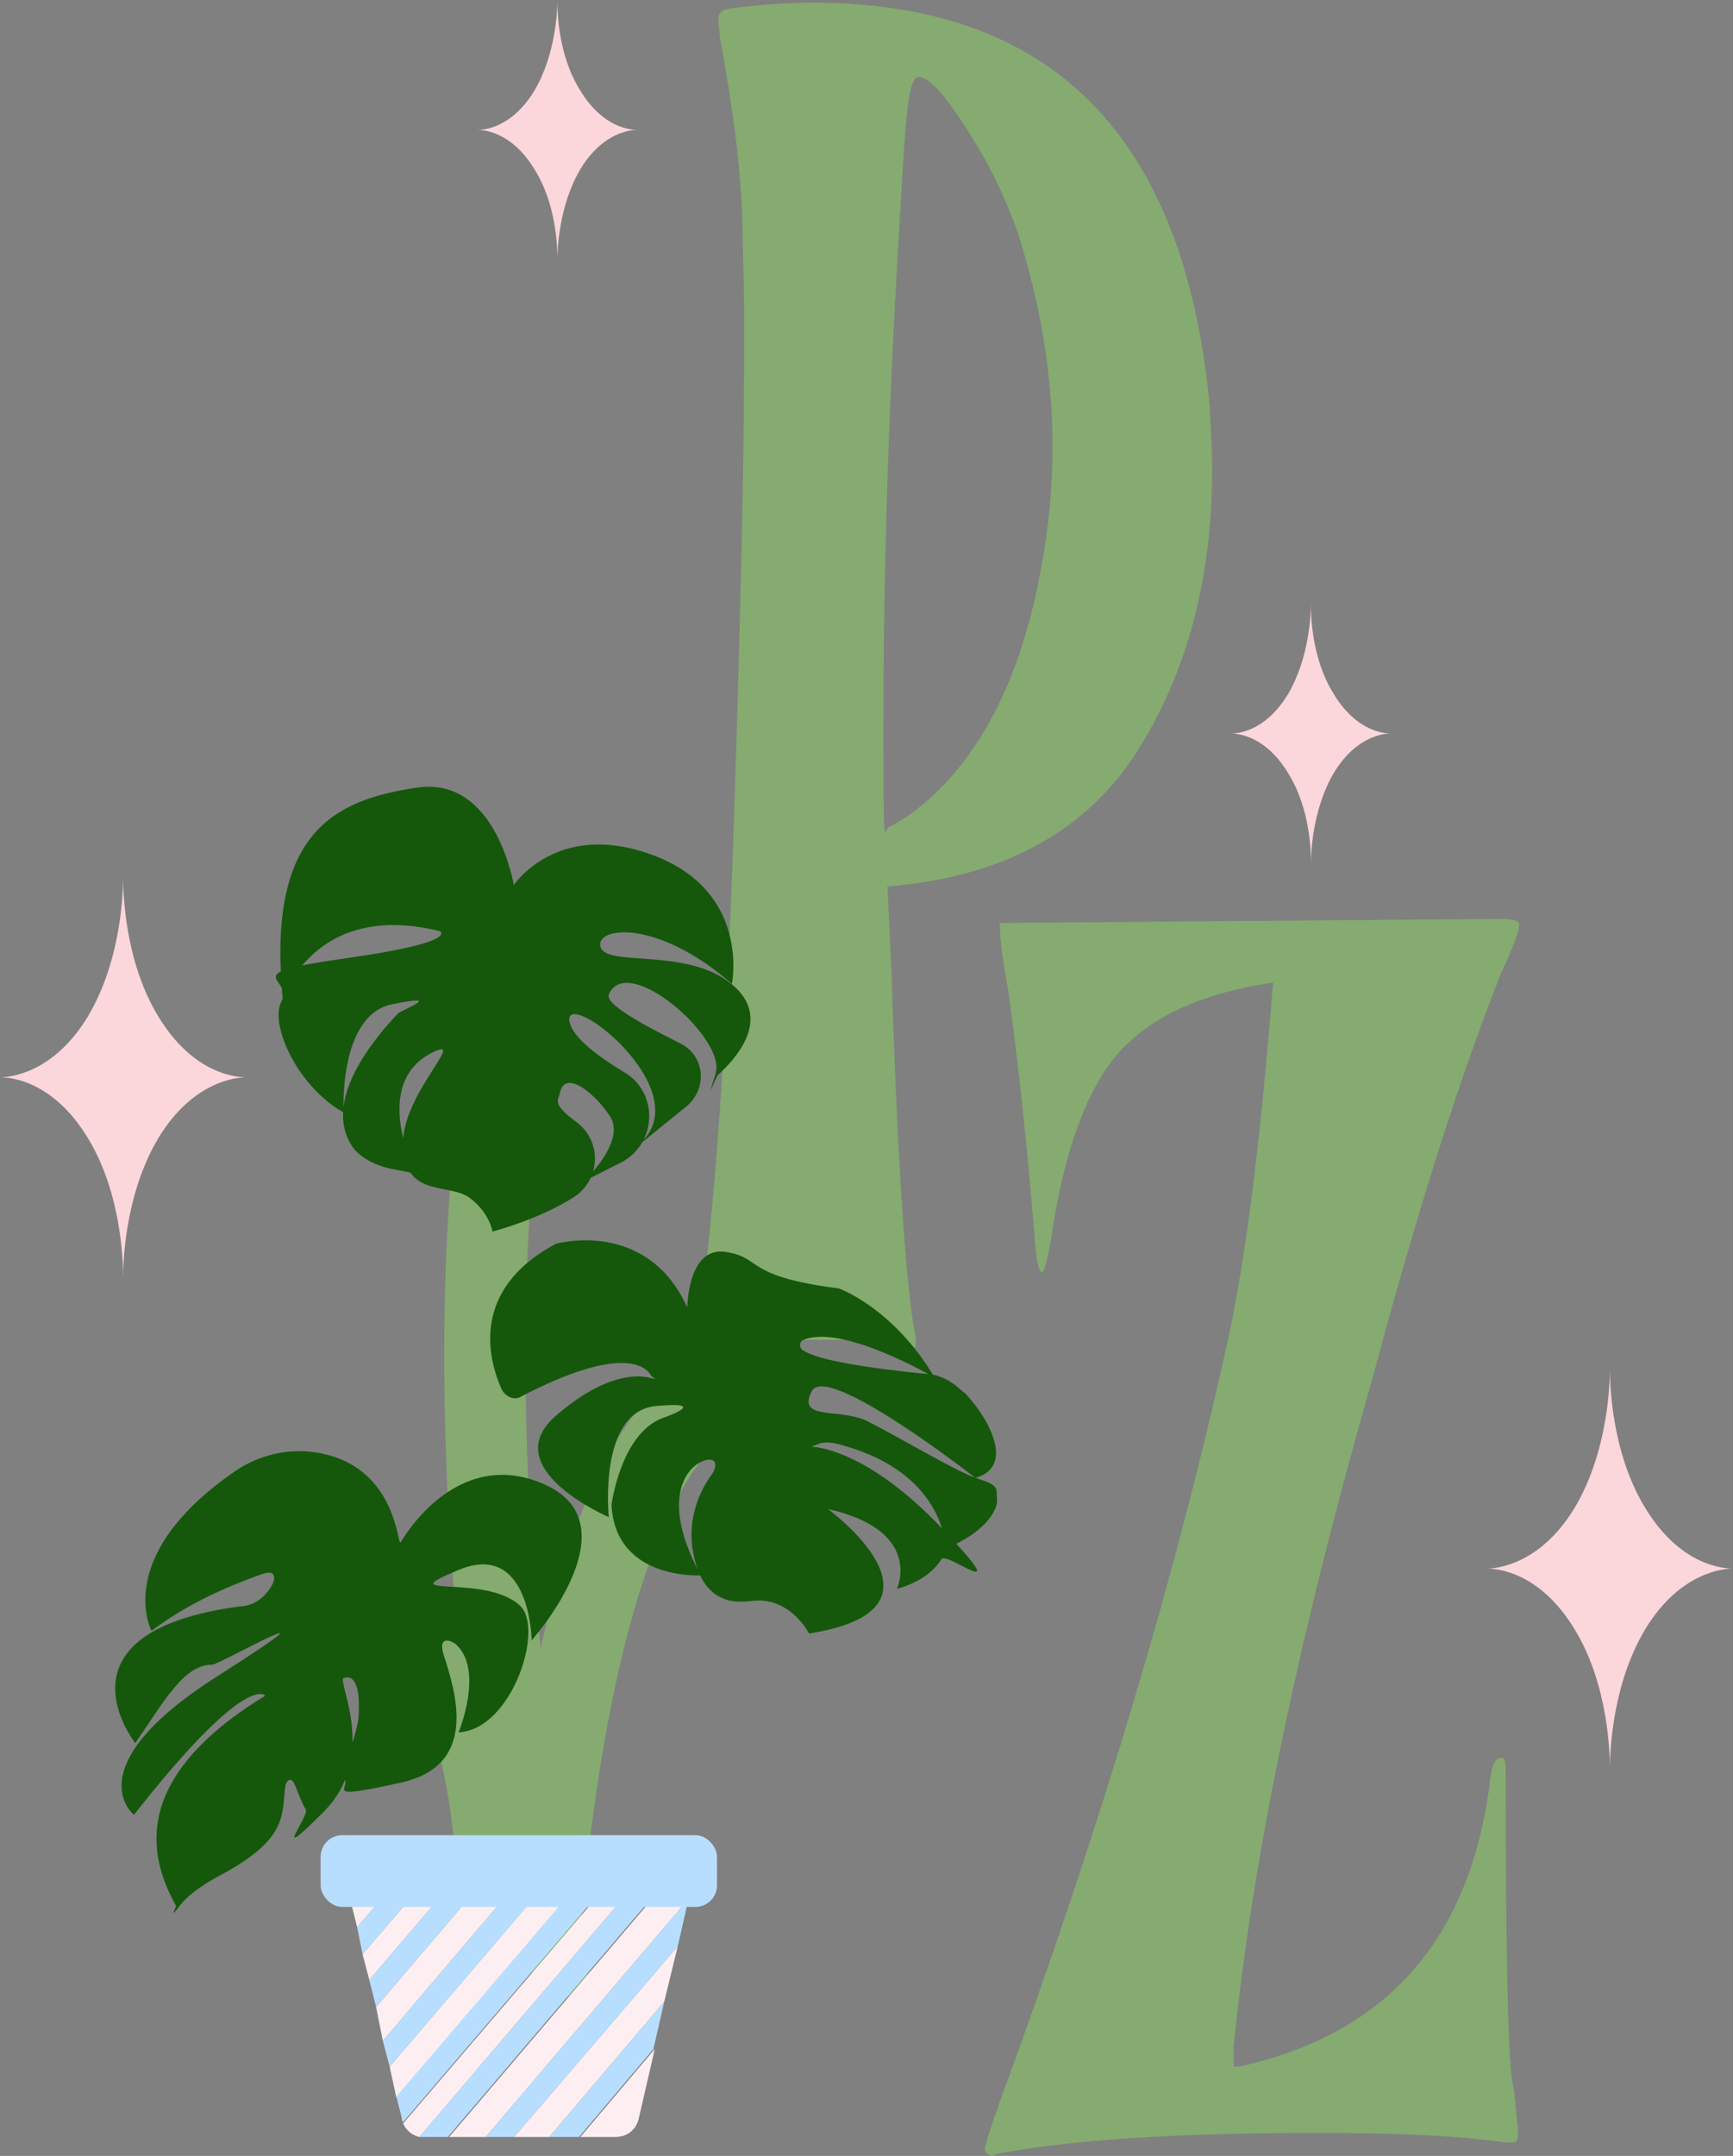 <svg height="159.3" viewBox="0 0 128.1 159.3" width="128.1" xmlns="http://www.w3.org/2000/svg"><rect x="0" y="0" width="128.1" height="159.3" fill="#808080" stroke="none"/><path d="m66.9 99.7c-.3 0-.9-.1-1.6-.4-.4-.1-1.2-.2-2.3-.3-1.1 0-3.3 0-6.7 0-1.4 0-2.4 0-3.1 0s-1.2 0-1.5-.1c-.3 0-.4-.3-.4-.6s0-.5.2-.8c.5-1.9 1-6.2 1.5-12.6.5-6.5.9-14.1 1.2-22.7.5-15.4.8-27.1.8-35.2s0-4.6-.1-9.2c0-4.6-.7-9.7-1.7-15.1 0-.5-.1-.8-.1-1.1s0-.5.2-.7c.1-.2.7-.3 1.7-.4 1.8-.2 3.5-.3 5.1-.3 17.7 0 27.4 9.9 29.3 29.6.1 1.7.2 3.3.2 4.9 0 7.9-1.8 14.8-5.4 20.6-3.8 6.1-10 9.5-18.6 10.2l.3 6.3c.4 13.3 1 22 1.6 26 .1.5.2 1 .2 1.3 0 .5-.2.8-.6.8zm-1.2-38.6c.1 0 .6-.3 1.4-.8 4.9-3.5 8.2-9.5 9.8-18 .6-3.1.9-6.2.9-9.3 0-5.3-.9-10.6-2.6-15.9-.8-2.2-1.7-4.2-2.9-6.2-2.1-3.5-3.5-5.2-4.4-5.2s-1 4.1-1.5 12.4c-.8 13.4-1.1 25.3-1.1 35.7s.1 7.3.4 7.3z" fill="#85ab70"/><path d="m73.6 159.3c-.5 0-.8-.2-.8-.5s.4-1.5 1.1-3.5c7.4-20.1 13-38.8 16.8-56 1.4-6.3 2.5-15.2 3.4-26.7-5.4.8-9.2 2.6-11.6 5.4-2.3 2.8-3.9 7.3-4.8 13.5-.3 1.7-.5 2.5-.7 2.5s-.4-.8-.5-2.3c-.6-7.5-1.3-13.7-2-18.7-.4-2.1-.6-3.7-.6-4.8 24.1-.2 36.4-.3 36.9-.3 1 0 1.5.1 1.5.4 0 .4-.4 1.6-1.3 3.5-2.8 7-6 16.8-9.4 29.5l-1.4 5c-4.7 17-7.7 31.9-9 44.8v1.2.4h.4c10.9-2.4 17-9.4 18.5-20.8.1-1.3.4-2 .8-2h.2c.1 0 .2.3.2.9 0 14.9.2 22.7.6 23.5l.3 3c0 .6 0 .9-.2 1-.1 0-.4 0-.8 0-3.4-.5-8-.7-13.7-.7-10.5 0-18.5.5-24.1 1.6z" fill="#85ab70"/><path d="m47.1 9.6c-.4 0-2.5.1-4.2 2.9-1.6 2.7-1.7 6-1.7 6.7 0-.7 0-4-1.7-6.7-1.7-2.8-3.8-2.9-4.2-2.9.4 0 2.5-.1 4.2-2.9 1.6-2.7 1.7-6 1.7-6.7 0 .7 0 4 1.7 6.7 1.7 2.8 3.8 2.9 4.2 2.9z" fill="#fbd6db"/><path d="m102.8 54.2c-.4 0-2.5.1-4.2 2.9-1.6 2.7-1.7 6-1.7 6.7 0-.7 0-4-1.7-6.7-1.7-2.8-3.8-2.9-4.2-2.9.4 0 2.5-.1 4.2-2.9 1.6-2.7 1.7-6 1.7-6.7 0 .7 0 4 1.7 6.7 1.7 2.8 3.8 2.9 4.2 2.9z" fill="#fbd6db"/><path d="m18.2 79.6c-.6 0-3.9.2-6.5 4.5-2.5 4.2-2.6 9.3-2.6 10.3 0-1.1-.1-6.2-2.6-10.3-2.6-4.3-5.8-4.5-6.5-4.5.6 0 3.9-.2 6.5-4.5 2.5-4.2 2.6-9.3 2.6-10.3 0 1.1.1 6.2 2.6 10.3 2.6 4.3 5.8 4.5 6.5 4.5z" fill="#fbd6db"/><path d="m128.1 115.9c-.6 0-3.9.2-6.5 4.5-2.5 4.2-2.6 9.3-2.6 10.3 0-1.1-.1-6.2-2.6-10.3-2.6-4.3-5.8-4.5-6.5-4.5.6 0 3.9-.2 6.5-4.5 2.5-4.2 2.6-9.3 2.6-10.3 0 1.1.1 6.2 2.6 10.3 2.6 4.3 5.8 4.5 6.5 4.5z" fill="#fbd6db"/><path d="m31.1 121.5c1.3-1.1 4.4 4.4 5.4 13.8.6 5.3 3.3 7.1 3.3 7.1-8.8-49.9-.2-75.2-.2-75.2" fill="none" stroke="#85ab70" stroke-miterlimit="10" stroke-width="6"/><path d="m52 103.8s-9 3.3-12.1 38.7" fill="none" stroke="#85ab70" stroke-miterlimit="10" stroke-width="6"/><g fill="#fdeff1"><path d="m45.3 138.8-15.5 18.1c.2.5.7.9 1.2 1l16.3-19.1h-2.1z"/><path d="m51.3 138.8h-1.8l-16.3 19.1h2.7l15-17.6z"/><path d="m31.6 138.8-4.8 5.6.5 1.9 6.4-7.5z"/><path d="m35.9 138.8-8.1 9.5.5 2.5 10.2-12z"/><path d="m40.7 138.8-11.9 13.9.5 2.3 13.8-16.2z"/><path d="m42.8 157.9h2.7c.8 0 1.5-.5 1.7-1.3l1.2-5.2-5.5 6.5z"/><path d="m25.5 138.8.9 3.6 3.1-3.6z"/><path d="m50.1 143.8-12.1 14.1h2.6l8.5-10z"/></g><path d="m29.5 138.8-3.1 3.6.4 2 4.8-5.6z" fill="#b8deff"/><path d="m33.7 138.8-6.4 7.5.5 2 8.1-9.5z" fill="#b8deff"/><path d="m38.5 138.8-10.2 12 .5 1.9 11.9-13.9z" fill="#b8deff"/><path d="m43.1 138.8-13.8 16.1.4 1.6c0 .1 0 .2.1.3l15.5-18.1h-2.2z" fill="#b8deff"/><path d="m47.3 138.8-16.3 19.1h.3 1.8l16.3-19.1h-2.2z" fill="#b8deff"/><path d="m50.9 140.3-15 17.6h2.1l12.1-14.1z" fill="#b8deff"/><path d="m49.1 147.9-8.5 10h2.2l5.5-6.5z" fill="#b8deff"/><path d="m29.6 114s4-7.3 10.7-4.3c6.6 3-1 11.5-1 11.5s-.1-7.4-5.4-5.2 2.1.2 4.6 2.7c1.7 1.8-.7 9.1-4.6 9.3 0 0 1.9-4.6-.2-6.5-.2-.2-1.4-.8-.9.8.8 2.5 2.7 8.1-3.1 9.4s-3.9.5-4.2-.2.9-3.3 1-4.6c.2-2.9-.6-3.1-1.1-2.9s2.6 5.8-1.5 9.9-1 .3-1.3-.2-.5-1.1-.8-1.8-.6-.3-.7 0c-.3 2.1.3 3.9-4.7 6.6 0 0-2.2 1.1-3.1 2.3s-.2 0-.3 0c-1.7-3.1-3.9-9.1 6.6-15.5 0 0-1.3-1.9-9.7 8.8 0 0-4.4-3.5 6.1-10.2s.2-.9-.3-.9c-2.1 0-3.5 2.6-5.7 5.8 0 0-6.5-8.2 7.7-10.1.1 0 1.2 0 2-1 .8-.9.8-1.8-.3-1.4s-4.9 1.7-8.2 4.2c0 0-2.9-5.4 5.9-11.6 1.9-1.4 4.3-2 6.7-1.5s4.9 2.1 5.7 6.4z" fill="#15580c"/><path d="m50.8 96.7s0-4.6 2.8-4.2 1.3 1.8 8.4 2.7c0 0 4 1.4 7.1 6.6 0 0-6.8-4-9.7-2.8-.3.1-.4.6 0 .8.8.5 3 1.1 8.9 1.7.9 0 1.8.4 2.5 1s.3.3.5.4c1.9 2 3.7 5.5.8 6.3 0 0-11-8.6-12.1-6.4s2 1.2 4.1 2.2c3.1 1.6 6.7 3.8 8.3 4.3s1.2.8 1.3 1.5-.9 2.5-3.8 3.6c0 0 0-5.5-7.6-7.6-1-.3-1.5-.3-2.3.1 0 0 3.9 0 9.6 6s.4 1.7 0 2.3c-.5.8-1.5 1.7-3.3 2.2 0 0 2-4.3-5.1-5.9 0 0 10.1 7.4-1.4 9.2 0 0-1.4-2.8-4.3-2.4-2.2.3-3.8-.7-4.3-3.8-.3-1.9.2-3.8 1.3-5.4.4-.5.5-1 .2-1.2-.9-.4-4.6 1.7-.9 8.5 0 0-6.3.4-6.6-5.2 0 0 .7-5.5 4-6.5 0 0 3.4-1.2-.8-.8-4.2.5-3.4 8.2-3.4 8.2s-8.4-3.6-3.9-7.5c3.7-3.2 6.1-3 6.9-2.8s.2 0 .1-.2c-.4-.7-2.3-2.2-9.6 1.6-.5.3-1.1 0-1.4-.5-1-2.2-2.4-7.4 4-10.8 0 0 6.7-1.9 9.7 4.7z" fill="#15580c"/><path d="m38 65.5s-1.3-8.2-7.2-7.3c-6 .9-11.1 3.2-9.9 15.6 0 0 2.3-7.3 11.6-5 0 0 1.6.8-6.9 2s-3.8 1.4-4.8 3.2c-.9 1.7 1.2 6.3 4.6 8.2 0 0-.4-7.2 3.6-8s.7.4.4.7c-1.7 1.8-5.7 6.5-3.3 9.9 0 0 .8 1.2 3 1.6s1.7.4 1.7.4-3.6-6.8 1.3-9.1c2.4-1.1-2.6 3.4-2.3 7.1.2 3.7 3.4 2.6 4.9 3.7s1.7 2.5 1.7 2.5 3.5-.9 6.1-2.6c1.9-1.3 2-4.1.1-5.5s-1.3-1.6-1.2-2.2c.4-1.7 2.6.1 3.7 1.8s-1.5 4.4-1.9 4.7 1.1-.5 2.7-1.3c2.7-1.4 2.8-5.2.2-6.7-2-1.2-3.8-2.6-4-3.7-.5-2.7 9.5 4.9 5.3 8.9-.6.6 1.4-1.1 3.4-2.7 1.5-1.3 1.3-3.7-.5-4.6s-5.6-2.8-5.3-3.6c1.3-3.2 8.7 3.2 7.9 5.8s0 .2.2.1c1.1-1 3.9-3.9 1.3-6.4-3.2-3.1-9.5-1.5-10-3s4.1-2.2 9.7 2.7c0 0 1.4-6.8-5.8-9.5s-10.4 2.3-10.4 2.3z" fill="#15580c"/><rect fill="#b8deff" height="5.3" rx="1.6" width="29.3" x="23.7" y="135.6"/></svg>